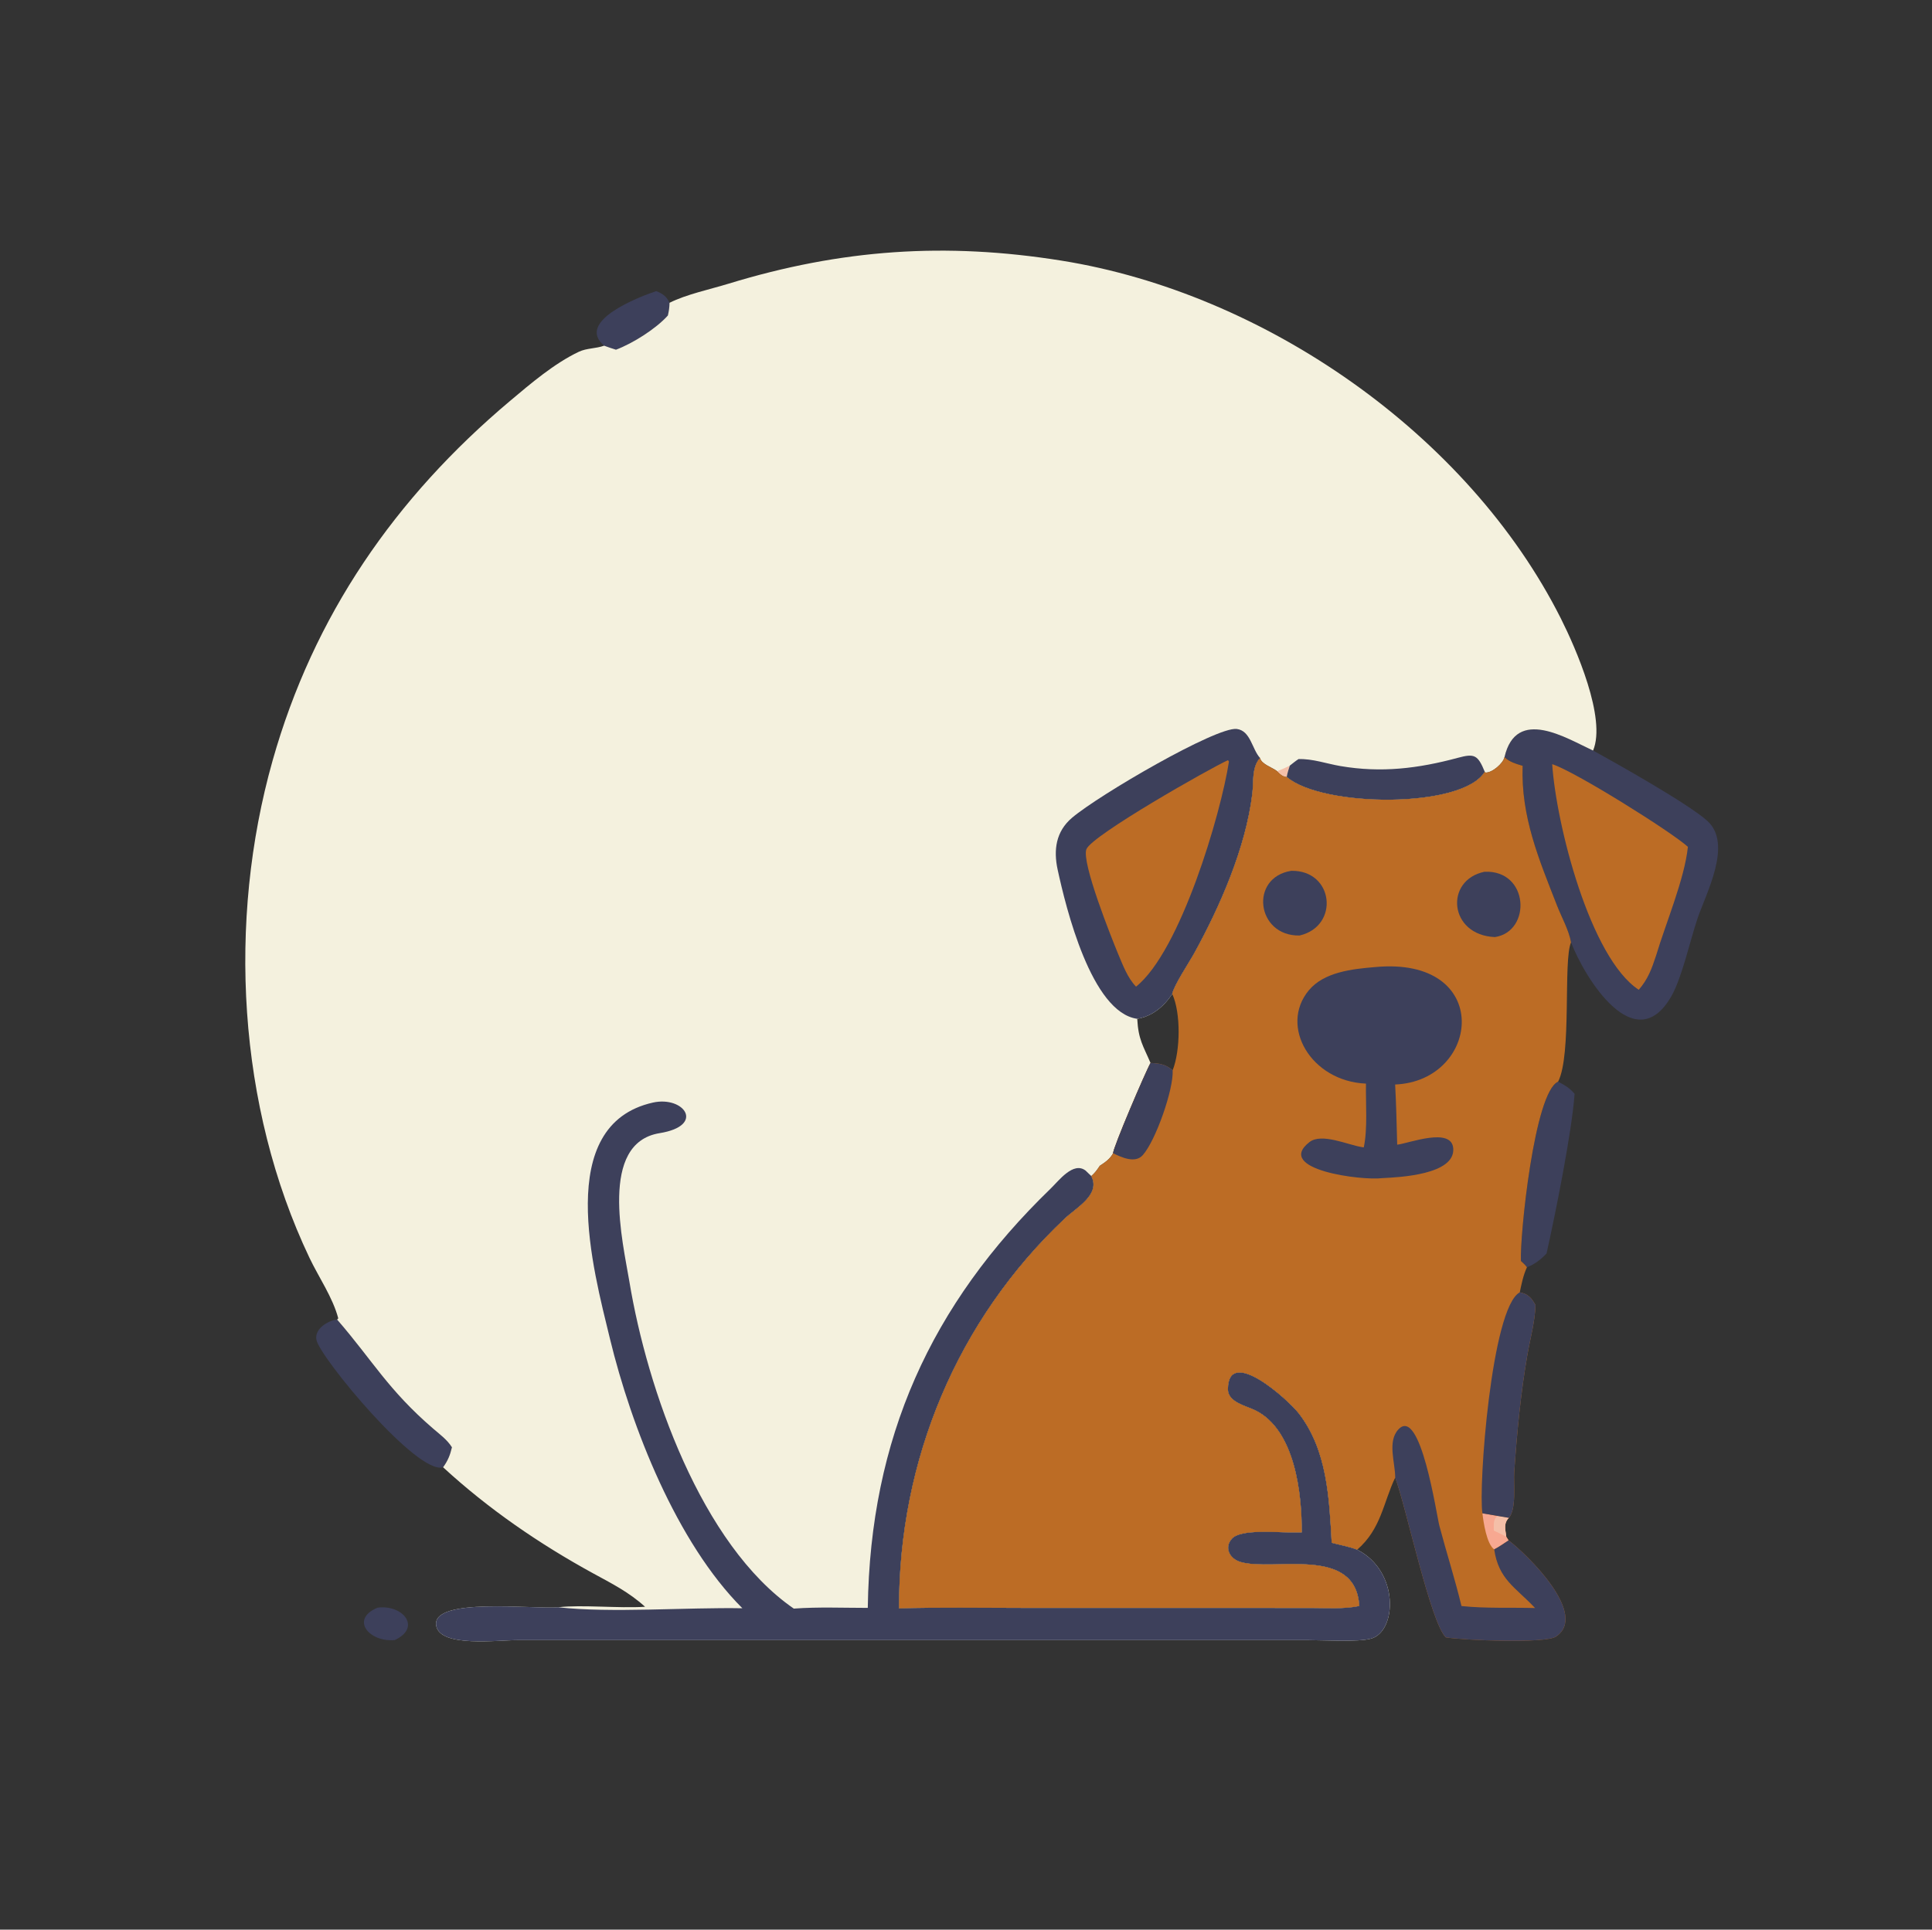 <?xml version="1.0" encoding="utf-8" ?>
<svg xmlns="http://www.w3.org/2000/svg" xmlns:xlink="http://www.w3.org/1999/xlink" width="1024" height="1023">
	<rect width="100%" height="100%" fill="#333333" stroke="none"/>
	<path fill="#3D405B" transform="scale(1.6 1.6)" d="M125.079 532.691C133.388 531.555 139.79 539.211 130.78 543.415C122.325 544.227 115.826 536.513 125.079 532.691Z"/>
	<path fill="#3D405B" transform="scale(1.6 1.6)" d="M217.369 96.463C219.472 97.261 220.842 98.207 221.784 100.33C221.772 101.819 221.571 103.085 221.241 104.533C217.322 108.921 209.602 113.788 204.05 115.868C202.739 115.44 201.406 115.043 200.122 114.54C190.519 106.445 211.818 98.309 217.369 96.463Z"/>
	<path fill="#3D405B" transform="scale(1.6 1.6)" d="M516.14 358.405C518.327 359.513 519.97 360.525 521.603 362.409C520.703 375.063 515.309 401.938 512.315 415.332C510.457 417.282 508.373 418.943 505.818 419.896C505.267 419.095 504.532 418.479 503.83 417.811C503.429 409.644 508.271 361.805 516.14 358.405Z"/>
	<path fill="#3D405B" transform="scale(1.6 1.6)" d="M111.642 437.193L111.878 437.462C123.437 450.838 128.616 460.569 143.519 473.391C145.731 475.294 148.143 477.043 149.71 479.546C149.116 482.111 148.357 484.006 146.778 486.166C138.247 488.842 106.029 449.794 104.835 444.009C104.066 440.286 108.552 437.645 111.642 437.193Z"/>
	<path fill="#3D405B" transform="scale(1.6 1.6)" d="M498.38 250.883C502.267 234.01 519.003 244.694 527.726 248.692C535.264 252.821 559.356 266.35 565.594 272.011C574.081 279.712 565.059 296.135 562.243 304.565C559.872 311.663 557.138 323.994 553.695 330.034C541.7 351.077 525.026 324.192 520.424 312.228C519.709 308.181 517.312 303.946 515.81 300.101C509.802 284.73 503.797 270.642 504.394 253.748C502.171 253.067 500.116 252.528 498.38 250.883Z"/>
	<path fill="#BC6C25" transform="scale(1.6 1.6)" d="M514.184 253.204C521.482 255.459 553.635 275.575 559.136 280.589C558.038 291.24 551.805 305.878 548.589 316.644C547.154 321.01 545.897 324.456 542.856 327.957C526.725 317.369 515.529 273.243 514.184 253.204Z"/>
	<path fill="#F4F1DE" transform="scale(1.6 1.6)" d="M221.784 100.33C227.322 97.541 235.235 95.868 241.33 94.002C278.764 82.544 313.283 80.227 351.577 86.35C418.906 97.115 486.355 143.936 517.04 204.893C521.997 214.741 532.212 238.034 527.726 248.692C519.003 244.694 502.267 234.01 498.38 250.883C500.116 252.528 502.171 253.067 504.394 253.748C503.797 270.642 509.802 284.73 515.81 300.101C517.312 303.946 519.709 308.181 520.424 312.228C517.768 318.302 520.736 349.511 516.14 358.405C508.271 361.805 503.429 409.644 503.83 417.811C504.532 418.479 505.267 419.095 505.818 419.896C504.594 422.553 504.038 425.364 503.441 428.211C506.206 428.689 507.372 430.127 508.652 432.403C508.508 437.868 506.902 443.534 505.965 448.924C503.734 461.754 502.515 474.757 501.608 487.74C501.345 491.505 502.409 500.085 499.821 502.924C497.997 504.783 498.686 506.808 498.971 509.164L499.743 510.391C505.753 514.932 526.382 534.934 515.438 542.271C511.884 544.653 484.615 543.481 478.952 542.521C473.925 537.781 465.694 498.962 462.176 489.576C458.224 497.906 457.515 506.632 449.589 513.469C463.723 520.687 462.662 540.619 454.197 542.941C449.806 544.145 438.513 543.442 433.514 543.442L171.692 543.436C164.85 543.435 145.872 545.937 144.509 538.716C142.686 529.058 177.059 533.301 184.924 532.552C192.667 531.647 204.815 532.948 213.689 532.391C208.313 527.513 202.708 524.719 196.429 521.283C178.61 511.53 161.734 499.936 146.778 486.166C148.357 484.006 149.116 482.111 149.71 479.546C148.143 477.043 145.731 475.294 143.519 473.391C128.616 460.569 123.437 450.838 111.878 437.462L111.642 437.193C111.924 437.101 111.756 437.187 112.047 436.796C110.212 429.853 105.593 423.237 102.506 416.749C78.656 366.616 75.319 305.071 90.294 252.042C103.859 204.01 130.836 164.924 169.008 132.802C175.813 127.075 183.663 120.384 191.737 116.56C194.369 115.313 197.392 115.537 200.122 114.54C201.406 115.043 202.739 115.44 204.05 115.868C209.602 113.788 217.322 108.921 221.241 104.533C221.571 103.085 221.772 101.819 221.784 100.33ZM498.38 250.883C497.963 252.921 494.216 256.205 491.981 255.973L491.841 255.706C484.591 267.958 438.02 267.596 426.234 257.426C424.741 257.289 424.09 256.505 423.039 255.509C421.447 254.259 417.81 253.205 417.4 251.138C414.593 254.238 415.315 259.164 414.839 263.05C412.639 281.003 404.153 300.328 395.561 315.928C393.958 318.838 388.851 326.51 388.315 329.328C385.592 333.473 381.706 336.741 376.724 337.573C377.094 344.516 378.697 346.502 381.129 352.206C379.712 354.601 368.603 380.491 368.741 382.121C367.643 384.087 366.155 385.058 364.319 386.284C363.476 387.576 362.686 388.655 361.511 389.68C364.682 395.818 356.596 400.093 352.768 403.703C317.055 437.386 297.719 483.789 297.814 532.907C311.271 532.525 324.781 532.762 338.247 532.762L434.088 532.781C439.248 532.777 445.238 533.205 450.274 532.128C449.125 511.865 421.923 520.795 410.933 517.544C407.34 516.482 405.374 512.784 408.128 509.781C410.991 506.659 422.6 507.73 426.698 507.733L431.221 507.738C431.277 494.988 429.037 473.802 415.836 467.298C412.814 465.81 406.749 464.612 406.759 460.337C406.795 445.77 426.772 463.801 430.292 468.379C439.693 480.61 440.307 496.378 441.146 511.19C443.91 511.931 446.927 512.451 449.589 513.469C457.515 506.632 458.224 497.906 462.176 489.576C465.694 498.962 473.925 537.781 478.952 542.521C484.615 543.481 511.884 544.653 515.438 542.271C526.382 534.934 505.753 514.932 499.743 510.391L498.971 509.164C498.686 506.808 497.997 504.783 499.821 502.924C502.409 500.085 501.345 491.505 501.608 487.74C502.515 474.757 503.734 461.754 505.965 448.924C506.902 443.534 508.508 437.868 508.652 432.403C507.372 430.127 506.206 428.689 503.441 428.211C504.038 425.364 504.594 422.553 505.818 419.896C505.267 419.095 504.532 418.479 503.83 417.811C503.429 409.644 508.271 361.805 516.14 358.405C520.736 349.511 517.768 318.302 520.424 312.228C519.709 308.181 517.312 303.946 515.81 300.101C509.802 284.73 503.797 270.642 504.394 253.748C502.171 253.067 500.116 252.528 498.38 250.883Z"/>
	<path fill="#F4BFA8" transform="scale(1.6 1.6)" d="M423.039 255.509C424.506 255.035 425.872 254.347 427.262 253.687C426.844 254.934 426.466 256.127 426.234 257.426C424.741 257.289 424.09 256.505 423.039 255.509Z"/>
	<path fill="#3D405B" transform="scale(1.6 1.6)" d="M430.141 251.519C434.809 251.361 439.414 253.035 443.99 253.82C457.548 256.145 469.797 254.646 482.988 251.084C488.41 249.621 489.541 250.097 491.841 255.706C484.591 267.958 438.02 267.596 426.234 257.426C426.466 256.127 426.844 254.934 427.262 253.687C428.205 252.948 429.135 252.172 430.141 251.519Z"/>
	<path fill="#3D405B" transform="scale(1.6 1.6)" d="M376.724 337.573C361.535 335.495 353.078 300.699 350.357 288.141C348.947 281.636 349.767 275.517 355.105 270.977C364.037 263.379 402.94 240.732 409.677 241.534C414.285 242.083 414.755 248.274 417.4 251.138C414.593 254.238 415.315 259.164 414.839 263.05C412.639 281.003 404.153 300.328 395.561 315.928C393.958 318.838 388.851 326.51 388.315 329.328C385.592 333.473 381.706 336.741 376.724 337.573Z"/>
	<path fill="#BC6C25" transform="scale(1.6 1.6)" d="M406.789 251.873L407.107 252.342C404.432 269.677 391.028 315.214 376.326 326.915C373.478 323.976 371.963 319.746 370.381 316.038C368.215 310.792 358.184 285.728 359.885 281.381C361.686 276.779 400.796 254.576 406.789 251.873Z"/>
	<path fill="#3D405B" transform="scale(1.6 1.6)" d="M245.922 532.882C224.187 511.16 209.156 472.93 202.034 443.495C196.533 420.759 183.289 372.723 216.278 365.332C226.586 363.023 233.809 372.989 218.499 375.463C198.287 378.73 206.336 411.643 208.515 424.78C214.391 460.203 232.251 511.813 262.953 532.994C271.039 532.404 279.349 532.757 287.465 532.759C288.256 476.568 308.323 432.255 348.068 393.803C350.779 391.18 355.542 384.78 359.598 387.847L361.511 389.68C364.682 395.818 356.596 400.093 352.768 403.703C317.055 437.386 297.719 483.789 297.814 532.907C311.271 532.525 324.781 532.762 338.247 532.762L434.088 532.781C439.248 532.777 445.238 533.205 450.274 532.128C449.125 511.865 421.923 520.795 410.933 517.544C407.34 516.482 405.374 512.784 408.128 509.781C410.991 506.659 422.6 507.73 426.698 507.733L431.221 507.738C431.277 494.988 429.037 473.802 415.836 467.298C412.814 465.81 406.749 464.612 406.759 460.337C406.795 445.77 426.772 463.801 430.292 468.379C439.693 480.61 440.307 496.378 441.146 511.19C443.91 511.931 446.927 512.451 449.589 513.469C463.723 520.687 462.662 540.619 454.197 542.941C449.806 544.145 438.513 543.442 433.514 543.442L171.692 543.436C164.85 543.435 145.872 545.937 144.509 538.716C142.686 529.058 177.059 533.301 184.924 532.552C202.17 534.518 227.767 532.539 245.922 532.882Z"/>
	<path fill="#BC6C25" transform="scale(1.6 1.6)" d="M498.38 250.883C500.116 252.528 502.171 253.067 504.394 253.748C503.797 270.642 509.802 284.73 515.81 300.101C517.312 303.946 519.709 308.181 520.424 312.228C517.768 318.302 520.736 349.511 516.14 358.405C508.271 361.805 503.429 409.644 503.83 417.811C504.532 418.479 505.267 419.095 505.818 419.896C504.594 422.553 504.038 425.364 503.441 428.211C506.206 428.689 507.372 430.127 508.652 432.403C508.508 437.868 506.902 443.534 505.965 448.924C503.734 461.754 502.515 474.757 501.608 487.74C501.345 491.505 502.409 500.085 499.821 502.924C497.997 504.783 498.686 506.808 498.971 509.164L499.743 510.391C505.753 514.932 526.382 534.934 515.438 542.271C511.884 544.653 484.615 543.481 478.952 542.521C473.925 537.781 465.694 498.962 462.176 489.576C458.224 497.906 457.515 506.632 449.589 513.469C446.927 512.451 443.91 511.931 441.146 511.19C440.307 496.378 439.693 480.61 430.292 468.379C426.772 463.801 406.795 445.77 406.759 460.337C406.749 464.612 412.814 465.81 415.836 467.298C429.037 473.802 431.277 494.988 431.221 507.738L426.698 507.733C422.6 507.73 410.991 506.659 408.128 509.781C405.374 512.784 407.34 516.482 410.933 517.544C421.923 520.795 449.125 511.865 450.274 532.128C445.238 533.205 439.248 532.777 434.088 532.781L338.247 532.762C324.781 532.762 311.271 532.525 297.814 532.907C297.719 483.789 317.055 437.386 352.768 403.703C356.596 400.093 364.682 395.818 361.511 389.68C362.686 388.655 363.476 387.576 364.319 386.284C366.155 385.058 367.643 384.087 368.741 382.121C368.603 380.491 379.712 354.601 381.129 352.206C378.697 346.502 377.094 344.516 376.724 337.573C381.706 336.741 385.592 333.473 388.315 329.328C388.851 326.51 393.958 318.838 395.561 315.928C404.153 300.328 412.639 281.003 414.839 263.05C415.315 259.164 414.593 254.238 417.4 251.138C417.81 253.205 421.447 254.259 423.039 255.509C424.09 256.505 424.741 257.289 426.234 257.426C438.02 267.596 484.591 267.958 491.841 255.706L491.981 255.973C494.216 256.205 497.963 252.921 498.38 250.883ZM388.315 329.328C385.592 333.473 381.706 336.741 376.724 337.573C377.094 344.516 378.697 346.502 381.129 352.206C384.109 352.346 386.107 352.618 388.462 354.616C391.004 348.191 391.228 335.635 388.315 329.328Z"/>
	<path fill="#F7A891" transform="scale(1.6 1.6)" d="M491.078 501.423C492.774 501.709 494.471 501.991 496.163 502.301L499.821 502.924C497.997 504.783 498.686 506.808 498.971 509.164L499.743 510.391C498.192 511.386 496.61 512.549 494.97 513.374C492.473 511.596 491.399 504.374 491.078 501.423Z"/>
	<path fill="#F4BFA8" transform="scale(1.6 1.6)" d="M496.163 502.301L499.821 502.924C497.997 504.783 498.686 506.808 498.971 509.164C497.609 508.466 496.231 507.805 494.851 507.145C494.921 505.398 494.438 503.322 496.163 502.301Z"/>
	<path fill="#3D405B" transform="scale(1.6 1.6)" d="M381.129 352.206C384.109 352.346 386.107 352.618 388.462 354.616C388.812 360.887 382.854 377.919 378.558 382.744C376.032 385.581 371.542 383.487 368.741 382.121C368.603 380.491 379.712 354.601 381.129 352.206Z"/>
	<path fill="#3D405B" transform="scale(1.6 1.6)" d="M491.76 288.846C506.572 288.201 507.411 308.632 495.221 310.491C479.95 309.878 478.419 291.614 491.76 288.846Z"/>
	<path fill="#3D405B" transform="scale(1.6 1.6)" d="M427.764 288.535C441.881 288.289 443.803 306.908 430.498 309.972C416.183 310.252 413.784 290.733 427.764 288.535Z"/>
	<path fill="#3D405B" transform="scale(1.6 1.6)" d="M503.441 428.211C506.206 428.689 507.372 430.127 508.652 432.403C508.508 437.868 506.902 443.534 505.965 448.924C503.734 461.754 502.515 474.757 501.608 487.74C501.345 491.505 502.409 500.085 499.821 502.924L496.163 502.301C494.471 501.991 492.774 501.709 491.078 501.423C489.672 493.025 494.021 433.221 503.441 428.211Z"/>
	<path fill="#3D405B" transform="scale(1.6 1.6)" d="M462.176 489.576C462.209 484.691 459.498 477.673 463.225 473.64C470.581 465.681 475.855 501.926 476.81 505.546C479.161 514.455 481.977 523.167 484.133 532.149C492.27 532.994 500.354 532.584 508.51 532.808L508.279 532.561C501.966 525.897 496.429 523.309 494.97 513.374C496.61 512.549 498.192 511.386 499.743 510.391C505.753 514.932 526.382 534.934 515.438 542.271C511.884 544.653 484.615 543.481 478.952 542.521C473.925 537.781 465.694 498.962 462.176 489.576Z"/>
	<path fill="#3D405B" transform="scale(1.6 1.6)" d="M455.369 320.444C494.813 316.637 490.604 358.151 462.16 359.343C462.521 365.98 462.655 372.636 462.842 379.28C466.659 378.86 480.882 373.278 481.409 380.536C482.04 389.231 463.528 390.083 457.989 390.355C451.086 391.263 422.052 387.536 433.788 378.412C437.81 375.285 446.52 379.368 451.154 380.082L451.769 380.174C453.093 373.96 452.372 365.532 452.494 359.046C434.235 358.278 423.691 339.99 433.569 328.124C438.626 322.05 448.032 321.057 455.369 320.444Z"/>
</svg>
